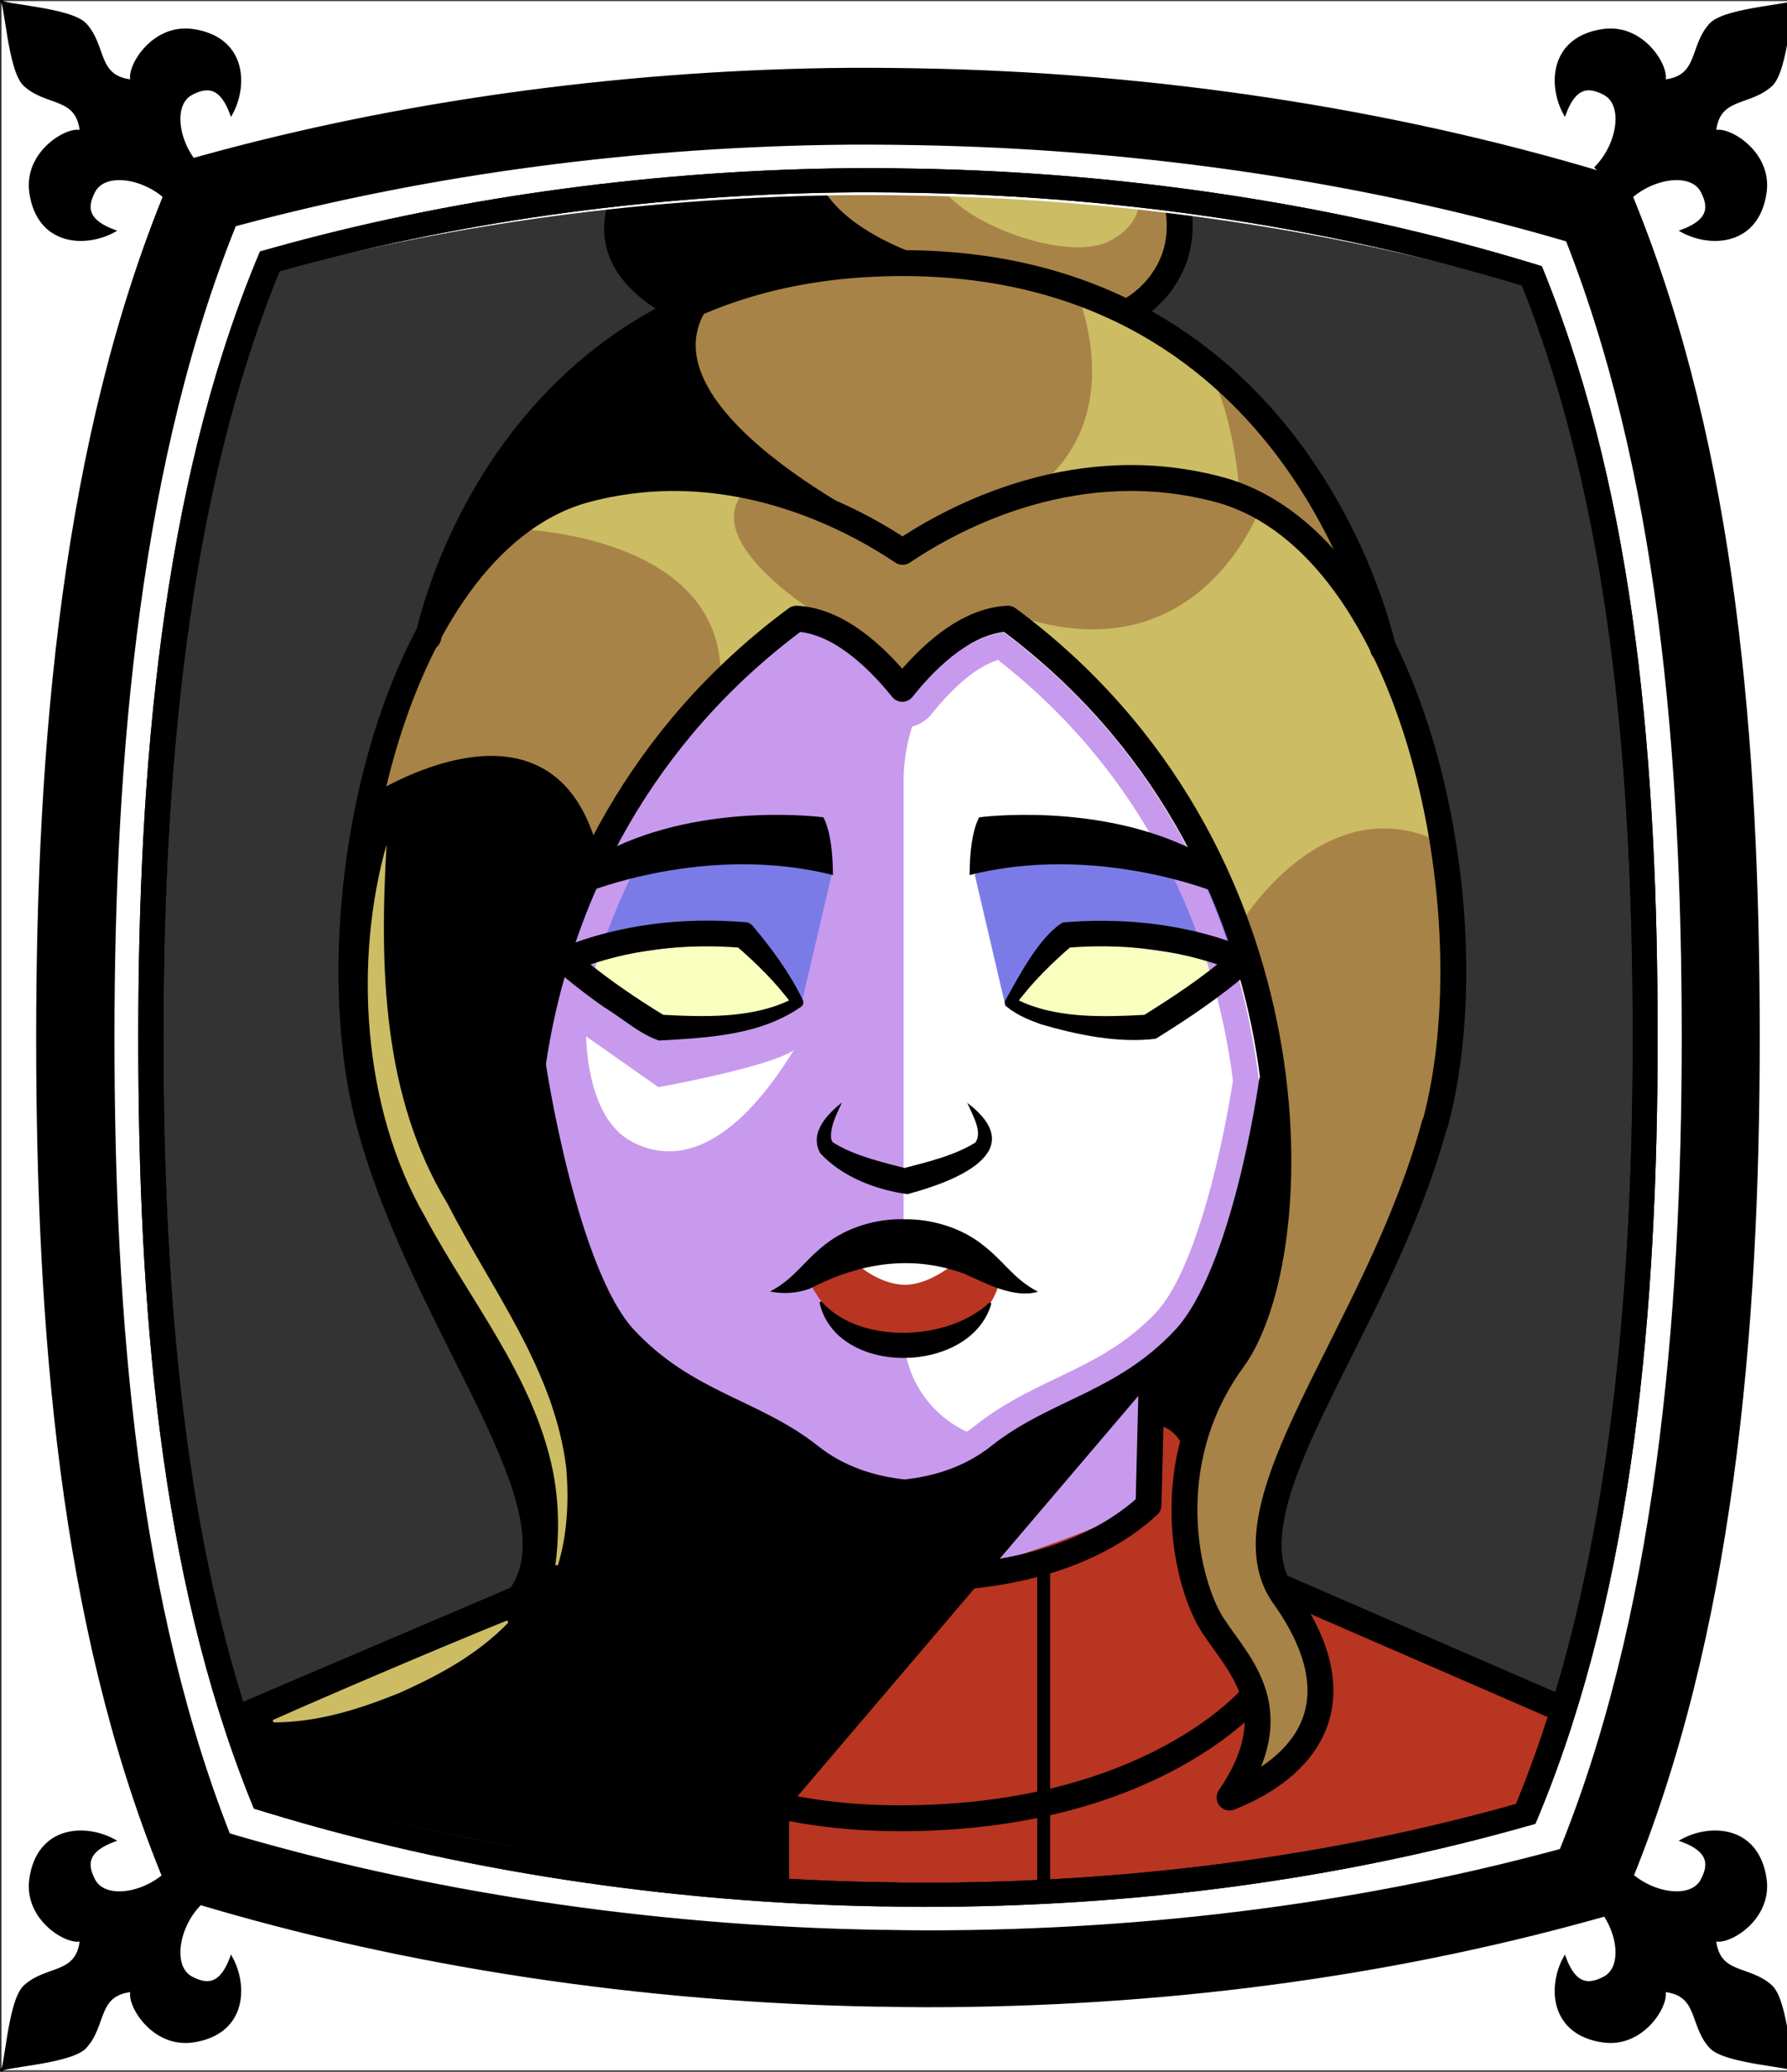 <svg id="Capa_2" xmlns="http://www.w3.org/2000/svg" xmlns:xlink="http://www.w3.org/1999/xlink" viewBox="0 0 69.02 80">
<rect x="0" y="0" width="69.02" height="80" fill="#333333" stroke="none"/>
<defs >
<style >
.cls-1{fill:#c89aed;}.cls-2{fill:#fff;}.cls-3{fill:#f8ffbf;}.cls-4{fill:#7b7be8;}.cls-5{fill:#a88347;}.cls-6{fill:#782ab5;}.cls-7{stroke-miterlimit:10;}.cls-7,.cls-8,.cls-9{stroke:#000;}.cls-7,.cls-8,.cls-9,.cls-10,.cls-11,.cls-12{fill:none;}.cls-8{stroke-width:.5px;}.cls-8,.cls-9,.cls-10{stroke-linecap:round;stroke-linejoin:round;}.cls-10{stroke:#deb778;stroke-dasharray:0 0 0 4.06;}.cls-13{fill:#deb778;}.cls-14{fill:url(#USGS_19_Inundación_de_tierra_2);}.cls-12{stroke:#1d1d1b;stroke-dasharray:0 0 2 2;stroke-width:.3px;}.cls-15{fill:#ccbc64;}.cls-16{fill:#fcf0c5;}.cls-17{fill:#b83521;}
</style>
<pattern id="USGS_19_Inundación_de_tierra_2" x="0" y="0" width="72" height="72" patternTransform="translate(-308.48 -16999) rotate(-90)" patternUnits="userSpaceOnUse" viewBox="0 0 72 72">
<g >
<rect class="cls-11" width="72" height="72">
</rect>
<g >
<line class="cls-12" x1="71" y1="71" x2="144.44" y2="71">
</line>
<line class="cls-12" x1="71" y1="67" x2="144.44" y2="67">
</line>
<line class="cls-12" x1="71" y1="63" x2="144.44" y2="63">
</line>
<line class="cls-12" x1="71" y1="59" x2="144.44" y2="59">
</line>
<line class="cls-12" x1="71" y1="55" x2="144.44" y2="55">
</line>
<line class="cls-12" x1="71" y1="51" x2="144.44" y2="51">
</line>
<line class="cls-12" x1="71" y1="47" x2="144.44" y2="47">
</line>
<line class="cls-12" x1="71" y1="43" x2="144.44" y2="43">
</line>
<line class="cls-12" x1="71" y1="39" x2="144.44" y2="39">
</line>
<line class="cls-12" x1="71" y1="35" x2="144.44" y2="35">
</line>
<line class="cls-12" x1="71" y1="31" x2="144.44" y2="31">
</line>
<line class="cls-12" x1="71" y1="27" x2="144.44" y2="27">
</line>
<line class="cls-12" x1="71" y1="23" x2="144.44" y2="23">
</line>
<line class="cls-12" x1="71" y1="19" x2="144.44" y2="19">
</line>
<line class="cls-12" x1="71" y1="15" x2="144.44" y2="15">
</line>
<line class="cls-12" x1="71" y1="11" x2="144.44" y2="11">
</line>
<line class="cls-12" x1="71" y1="7" x2="144.44" y2="7">
</line>
<line class="cls-12" x1="71" y1="3" x2="144.44" y2="3">
</line>
</g>


<g >
<line class="cls-12" x1="-1" y1="71" x2="72.44" y2="71">
</line>
<line class="cls-12" x1="-1" y1="67" x2="72.44" y2="67">
</line>
<line class="cls-12" x1="-1" y1="63" x2="72.44" y2="63">
</line>
<line class="cls-12" x1="-1" y1="59" x2="72.44" y2="59">
</line>
<line class="cls-12" x1="-1" y1="55" x2="72.44" y2="55">
</line>
<line class="cls-12" x1="-1" y1="51" x2="72.44" y2="51">
</line>
<line class="cls-12" x1="-1" y1="47" x2="72.44" y2="47">
</line>
<line class="cls-12" x1="-1" y1="43" x2="72.44" y2="43">
</line>
<line class="cls-12" x1="-1" y1="39" x2="72.44" y2="39">
</line>
<line class="cls-12" x1="-1" y1="35" x2="72.44" y2="35">
</line>
<line class="cls-12" x1="-1" y1="31" x2="72.44" y2="31">
</line>
<line class="cls-12" x1="-1" y1="27" x2="72.44" y2="27">
</line>
<line class="cls-12" x1="-1" y1="23" x2="72.44" y2="23">
</line>
<line class="cls-12" x1="-1" y1="19" x2="72.44" y2="19">
</line>
<line class="cls-12" x1="-1" y1="15" x2="72.44" y2="15">
</line>
<line class="cls-12" x1="-1" y1="11" x2="72.44" y2="11">
</line>
<line class="cls-12" x1="-1" y1="7" x2="72.44" y2="7">
</line>
<line class="cls-12" x1="-1" y1="3" x2="72.44" y2="3">
</line>
<line class="cls-12" x1="1.04" y1="69" x2="74.48" y2="69">
</line>
<line class="cls-12" x1="1.04" y1="65" x2="74.48" y2="65">
</line>
<line class="cls-12" x1="1.04" y1="61" x2="74.48" y2="61">
</line>
<line class="cls-12" x1="1.04" y1="57" x2="74.48" y2="57">
</line>
<line class="cls-12" x1="1.04" y1="53" x2="74.48" y2="53">
</line>
<line class="cls-12" x1="1.04" y1="49" x2="74.48" y2="49">
</line>
<line class="cls-12" x1="1.04" y1="45" x2="74.48" y2="45">
</line>
<line class="cls-12" x1="1.04" y1="41" x2="74.48" y2="41">
</line>
<line class="cls-12" x1="1.04" y1="37" x2="74.48" y2="37">
</line>
<line class="cls-12" x1="1.04" y1="33" x2="74.48" y2="33">
</line>
<line class="cls-12" x1="1.04" y1="29" x2="74.48" y2="29">
</line>
<line class="cls-12" x1="1.04" y1="25" x2="74.48" y2="25">
</line>
<line class="cls-12" x1="1.04" y1="21" x2="74.48" y2="21">
</line>
<line class="cls-12" x1="1.04" y1="17" x2="74.48" y2="17">
</line>
<line class="cls-12" x1="1.04" y1="13" x2="74.48" y2="13">
</line>
<line class="cls-12" x1="1.04" y1="9" x2="74.48" y2="9">
</line>
<line class="cls-12" x1="1.04" y1="5" x2="74.48" y2="5">
</line>
<line class="cls-12" x1="1.04" y1="1" x2="74.48" y2="1">
</line>
</g>


<g >
<line class="cls-12" x1="-73" y1="71" x2=".44" y2="71">
</line>
<line class="cls-12" x1="-73" y1="67" x2=".44" y2="67">
</line>
<line class="cls-12" x1="-73" y1="63" x2=".44" y2="63">
</line>
<line class="cls-12" x1="-73" y1="59" x2=".44" y2="59">
</line>
<line class="cls-12" x1="-73" y1="55" x2=".44" y2="55">
</line>
<line class="cls-12" x1="-73" y1="51" x2=".44" y2="51">
</line>
<line class="cls-12" x1="-73" y1="47" x2=".44" y2="47">
</line>
<line class="cls-12" x1="-73" y1="43" x2=".44" y2="43">
</line>
<line class="cls-12" x1="-73" y1="39" x2=".44" y2="39">
</line>
<line class="cls-12" x1="-73" y1="35" x2=".44" y2="35">
</line>
<line class="cls-12" x1="-73" y1="31" x2=".44" y2="31">
</line>
<line class="cls-12" x1="-73" y1="27" x2=".44" y2="27">
</line>
<line class="cls-12" x1="-73" y1="23" x2=".44" y2="23">
</line>
<line class="cls-12" x1="-73" y1="19" x2=".44" y2="19">
</line>
<line class="cls-12" x1="-73" y1="15" x2=".44" y2="15">
</line>
<line class="cls-12" x1="-73" y1="11" x2=".44" y2="11">
</line>
<line class="cls-12" x1="-73" y1="7" x2=".44" y2="7">
</line>
<line class="cls-12" x1="-73" y1="3" x2=".44" y2="3">
</line>
<line class="cls-12" x1="-70.96" y1="69" x2="2.48" y2="69">
</line>
<line class="cls-12" x1="-70.96" y1="65" x2="2.48" y2="65">
</line>
<line class="cls-12" x1="-70.96" y1="61" x2="2.48" y2="61">
</line>
<line class="cls-12" x1="-70.96" y1="57" x2="2.48" y2="57">
</line>
<line class="cls-12" x1="-70.96" y1="53" x2="2.48" y2="53">
</line>
<line class="cls-12" x1="-70.96" y1="49" x2="2.48" y2="49">
</line>
<line class="cls-12" x1="-70.96" y1="45" x2="2.48" y2="45">
</line>
<line class="cls-12" x1="-70.96" y1="41" x2="2.48" y2="41">
</line>
<line class="cls-12" x1="-70.96" y1="37" x2="2.48" y2="37">
</line>
<line class="cls-12" x1="-70.96" y1="33" x2="2.48" y2="33">
</line>
<line class="cls-12" x1="-70.96" y1="29" x2="2.48" y2="29">
</line>
<line class="cls-12" x1="-70.96" y1="25" x2="2.48" y2="25">
</line>
<line class="cls-12" x1="-70.96" y1="21" x2="2.48" y2="21">
</line>
<line class="cls-12" x1="-70.96" y1="17" x2="2.48" y2="17">
</line>
<line class="cls-12" x1="-70.96" y1="13" x2="2.48" y2="13">
</line>
<line class="cls-12" x1="-70.96" y1="9" x2="2.48" y2="9">
</line>
<line class="cls-12" x1="-70.96" y1="5" x2="2.48" y2="5">
</line>
<line class="cls-12" x1="-70.96" y1="1" x2="2.48" y2="1">
</line>
</g>


</g>


</pattern>
</defs>



<g >
<path class="cls-1" d="M60.44,65.73l-.57,7.58s-6.69,3.86-22.41,3.86-28.45-3.54-28.45-3.54l-1.53-6.61,11.77-5.08s.04,0,.11-.03c.36-.11,1.42-.68,1.02-3.52-.73-3.38-3.31-8.62-4.92-11.28s-3.87-13.22,1.37-23.38c2.58-8.94,9.35-11.84,9.35-11.84,0,0-3.63-2.5-1.53-5.08,1.42-1.85,4.02-2.91,6.92-3.36h.03c.24-.03,.48-.06,.72-.09,3.63-.43,7.6,.06,10.22,1.15,1.01,.41,1.82,.91,2.34,1.49,2.26,4.11-.89,6.21-.89,6.21,0,0,6.05,5.08,7.1,6.85,1.04,1.77,4.03,8.62,4.99,17.17,.97,8.54-5.4,17.57-6.53,20.31-1.12,2.74,.08,4.76,.08,4.76l10.81,4.43Z">
</path>
<path class="cls-17" d="M37.13,60.77s6.01-1.81,7.08-2.8c.33-3.21,.74-3.87,.74-3.87l1.23,.99,3.45,6.21,12.19,5.64-1.98,7.82-30.86,2.06-1.23-7.32,9.38-8.72Z">
</path>
<path class="cls-2" d="M34.9,51.46V30.17c0-2.55,1.41-4.95,3.74-6,.11-.05,.21-.09,.31-.12,5.92,3.7,9.45,10.24,10.07,17.61-1.14,8.1-2.36,9.55-4.45,11.06-.78,.56-1.91,1.43-3.18,2.27-2.77,1.84-6.48-.19-6.48-3.52Z">
</path>
<path class="cls-5" d="M49.63,61.3s2.05,2.77,1.65,5.09c-.4,2.33-3.36,2.81-3.36,2.81,0,0,1.84-2.89,.08-4.89s-2.16-3.6-2.24-6.16,.32-4.64,.32-4.64c0,0,3.36-8.57,2.96-12.97-.4-4.4-4.25-12.01-10.09-16.49-2.88,.4-4.16,2.64-4.16,2.64,0,0-1.68-3.04-4.32-2.48-4.89,4.32-8.01,7.76-9.61,15.29-1.6,7.52-.08,10.24,2.32,14.01,2.4,3.76,.64,7.84-.88,10.16-1.52,2.32-.96,4.73-.56,5.53-4.4-2.01-2.88-4.73-2.4-6.89,.03-.12,.04-.26,.02-.4,.36-.11,1.42-.68,1.02-3.52-.73-3.38-3.31-8.62-4.92-11.28s-3.87-13.22,1.37-23.38c2.58-8.94,9.35-11.84,9.35-11.84,0,0-3.63-2.5-1.53-5.08,1.42-1.85,4.02-2.91,6.92-3.36h.03c.24-.03,.48-.06,.72-.09,1.49-.15,3.07-.17,4.63,.04,1.88,.26,3.81,.66,5.59,1.11,1.01,.41,1.82,.91,2.34,1.49,2.26,4.11-.89,6.21-.89,6.21,0,0,6.05,5.08,7.1,6.85,1.04,1.77,4.03,8.62,4.99,17.17,.97,8.54-5.4,17.57-6.53,20.31-1.12,2.74,.08,4.76,.08,4.76Z">
</path>
<path d="M23.58,55.56l1.58-1.03-.24-2.12s-1.94-2.06-2.73-4.55-1.7-5.16-1.7-5.16c0,0,.12,3.58,.42,6.01s2.67,6.86,2.67,6.86Z">
</path>
<path d="M44.45,54.41l.12-1.7s1.64-1.27,2.31-3.09,2.43-7.58,2.43-7.58c0,0,.49,4.67,.06,6.55s-2.79,5.28-3.15,6.25c-.67-.06-1.76-.42-1.76-.42Z">
</path>
<path d="M14.24,30.76s7.23-4.76,8.91,2.29c-3.7,6.26-2.91,13.76-2.21,16.05s3.26,5.47,2.91,9.44-3.7,7.06-2.38,10.32c-4.23-2.03-2.91-4.06-1.76-6.44s1.5-4.67-.26-7.59-4.67-9.08-5.82-13.67,.62-10.41,.62-10.41Z">
</path>
<path class="cls-15" d="M19.82,20.42s8.44,.13,8,6.11c2.39-2.39,3.84-2.77,3.84-2.77,0,0-4.92-2.96-2.77-4.92-5.86-.88-9.08,1.58-9.08,1.58Z">
</path>
<path class="cls-15" d="M48.67,19.62s-2.29,6.39-9.15,4.24c5.59,4.98,8.55,11.58,8.55,11.58,0,0,3.23-5.12,7.61-2.89-1.68-8.01-5.25-11.64-7-12.92Z">
</path>
<path d="M34.78,20.7s-11.03-5.19-7.04-9.32c-7.61,2.85-9.25,8.11-9.89,10.81,5.76-5.19,10.32-3.98,16.93-1.49Z">
</path>
<path d="M35.59,9.88s-5.18-1.6-3.96-4.79c-6.07,.77-6.97,1.28-6.97,1.28,0,0-1.82,4.16,1.52,5.53,4.43-1.82,9.41-2.01,9.41-2.01Z">
</path>
<path class="cls-15" d="M41.6,11.33s2.23,5.12-2.06,7.85c6.28-1.16,8.34-.08,8.34-.08,0,0-.17-3.06-1.24-4.87-2.48-2.48-5.04-2.89-5.04-2.89Z">
</path>
<path class="cls-15" d="M43.54,6.1s1.48,2.15-.74,3.23-9.02-2.09-5.79-3.84c3.43-1.55,6.53,.61,6.53,.61Z">
</path>
<path class="cls-17" d="M31.19,49.33s.99,2.59,3.74,2.59,3.69-1.93,3.69-2.64c-2.97-1.82-5.56-1.76-7.43,.06Z">
</path>
<path class="cls-2" d="M33.12,48.83s.85,.78,1.84,.78,1.98-.89,1.98-.89c0,0-2.46-.89-3.82,.1Z">
</path>
<path class="cls-3" d="M30.81,38.7l-2.08-2.48s-4.21-.1-6.52,1c2.06,1.91,3.26,2.56,3.26,2.56,0,0,3.29-.03,5.34-1.08Z">
</path>
<path class="cls-3" d="M38.86,38.7l2.08-2.48s4.21-.1,6.52,1c-2.06,1.91-3.26,2.56-3.26,2.56,0,0-3.29-.03-5.34-1.08Z">
</path>
<path class="cls-4" d="M32.12,33.78l-1.19,5.09-2.19-2.65s-6.39,.83-7.15,1.01c1.37-2.79,1.55-3.54,1.55-3.54,0,0,7.21-2.08,8.98,.09Z">
</path>
<path class="cls-4" d="M37.65,33.78l1.19,5.09,2.19-2.65s6.39,.83,7.15,1.01c-1.37-2.79-1.55-3.54-1.55-3.54,0,0-7.21-2.08-8.98,.09Z">
</path>
<path d="M44.24,53.58l-13.76,16.16v5.39s-17.4-1.74-20.63-3.89c-.75-3.07-.66-4.64-.66-4.64l11.27-4.64,3.12-6.38,1.94-.99,.17-1.41s4.23,1.74,5.47,2.82,3.31,2.07,5.3,1.41,3.73-2.15,3.73-2.15l4.06-1.66Z">
</path>
<path class="cls-1" d="M38.53,25.47c6.77,5.28,8.61,12.37,9.09,16.26-.53,3.37-1.59,7.47-2.96,8.94-1.2,1.27-2.47,1.88-3.82,2.53-1,.48-2.14,1.02-3.19,1.86-.73,.57-1.64,.93-2.71,1.06-1.07-.13-1.99-.49-2.71-1.05-1.04-.83-2.18-1.38-3.18-1.86-1.29-.62-2.63-1.26-3.82-2.53-1.5-1.6-2.65-6.64-3.12-9.48,.56-3.76,2.47-10.61,9.02-15.72,.76,.24,1.64,.96,2.54,2.08,.29,.35,.71,.55,1.17,.55s.9-.22,1.16-.56c.89-1.11,1.77-1.82,2.53-2.06m.24-1.07c-1.39,.16-2.69,1.44-3.55,2.51-.09,.12-.23,.19-.38,.19h-.01c-.15,0-.29-.07-.39-.19-.86-1.07-2.16-2.35-3.55-2.51-6.3,4.73-9,11.21-9.79,16.8,.18,1.13,1.35,7.98,3.4,10.16,1.31,1.4,2.74,2.09,4.12,2.75,1,.48,2.04,.98,2.99,1.74,.9,.71,2.02,1.14,3.33,1.28,1.31-.14,2.43-.57,3.33-1.28,.95-.76,1.99-1.26,3-1.74,1.37-.66,2.8-1.35,4.12-2.75,2.19-2.35,3.21-9.45,3.24-9.61-.68-5.71-3.36-12.47-9.86-17.35h0Z">
</path>
<path class="cls-2" d="M22.64,40.02l2.79,1.96s4.28-.77,5.23-1.43c-2.38,3.86-4.57,4.46-6.3,3.51s-1.72-4.04-1.72-4.04Z">
</path>
<path class="cls-9" d="M16.54,24.61s2.8-14.45,18.31-14.45,18.57,14.89,18.57,14.89">
</path>
<path class="cls-9" d="M27.84,3.59s-7.62,4.91-1.84,8.15">
</path>
<path class="cls-9" d="M43.78,11.91s3.77-2.1,.35-6.92">
</path>
<path class="cls-9" d="M55.41,43.4c-2.17,8.06-8.44,14.82-5.75,18.33,2.81,4.04,.77,6.51-2.17,7.68,2.3-3.38,.38-5.08-.64-6.64-1.02-1.56-2.17-6.24,.77-10.27,2.94-4.03,3.45-19.63-8.69-28.61-1.57,.07-3.02,1.38-4.08,2.71-1.07-1.33-2.53-2.64-4.09-2.71-12.15,8.98-11.64,24.58-8.69,28.61,2.94,4.03,1.79,8.71,.77,10.27-1.02,1.56-2.94,3.26-.64,6.64-2.94-1.17-4.99-3.64-2.17-7.68,2.69-3.51-3.58-10.27-5.76-18.33-2.17-8.06,.77-22.24,8.19-24.45,5.6-1.57,10.39,1.01,12.4,2.36,2.02-1.36,6.81-3.93,12.39-2.36,7.42,2.21,10.36,16.39,8.18,24.45Z">
</path>
<path d="M22.63,34.47s4.65-1.92,9.54-.68c0-1.67-.37-2.23-.37-2.23,0,0-4.58-.62-8.36,1.3-.81,.81-.81,1.61-.81,1.61Z">
</path>
<path d="M46.99,34.47s-4.65-1.92-9.54-.68c0-1.67,.37-2.23,.37-2.23,0,0,4.58-.62,8.36,1.3,.81,.81,.81,1.61,.81,1.61Z">
</path>
<path d="M21.35,37c.03-.19,.25-.39,.39-.42,1.09-.45,2.25-.73,3.41-.89,1.21-.16,2.43-.18,3.64-.08,.11,0,.21,.06,.28,.14,.74,.88,1.42,1.8,1.93,2.85,.05,.09,.03,.21-.05,.27-1.61,1.12-3.62,1.2-5.5,1.31-.78-.27-1.44-.88-2.15-1.31-.53-.37-1.09-.8-1.59-1.22-.19-.15-.43-.37-.37-.64h0Zm.99,.16c.05-.12-.06-.38-.13-.42,.09,.09,.27,.24,.37,.32,.99,.81,2.05,1.53,3.14,2.19,0,0-.28-.08-.24-.07,1.71,.09,3.64,.17,5.18-.64,0,0-.05,.27-.05,.27-.63-.87-1.43-1.65-2.25-2.35,0,0,.31,.14,.31,.14-2.17-.18-4.4,.05-6.44,.85-.02,.01-.12,.05-.14,.06,.06-.02,.24-.2,.24-.35h0Z">
</path>
<path d="M47.5,37.16c0,.1,.07,.24,.17,.31,.14,.09,.06,.03,.07,.04-.08-.04-.25-.1-.33-.13-1.98-.74-4.14-.96-6.25-.78,0,0,.31-.14,.31-.14-.82,.7-1.62,1.48-2.25,2.35,0,0-.05-.27-.05-.27,1.54,.82,3.47,.73,5.18,.64,0,0-.25,.07-.25,.07,1.16-.72,2.31-1.48,3.35-2.37,.04-.04,.13-.11,.17-.15-.07,.04-.17,.3-.13,.42h0Zm.99-.16c.04,.2-.1,.43-.26,.55-1.11,.96-2.35,1.79-3.59,2.56-1.45,.18-3.03-.15-4.44-.56-.46-.17-.88-.33-1.31-.67-.08-.06-.1-.16-.06-.25,.53-.95,1.32-2.47,2.22-3.01,2.11-.18,4.27,.01,6.29,.68,.14,.06,.52,.18,.65,.24,.19,.06,.47,.22,.5,.47h0Z">
</path>
<path d="M37.34,42.57c2.55,1.92-.52,3.07-2.29,3.54-1.19-.16-2.51-.65-3.37-1.58-.44-.8,.3-1.53,.84-1.96-.19,.4-.39,.81-.42,1.19-.02,.19,.02,.33,.1,.37,.82,.51,1.89,.75,2.85,1,0,0-.23,0-.23,0,.96-.25,2.03-.5,2.85-1.01,.3-.41-.12-1.08-.32-1.56h0Z">
</path>
<path d="M40.09,49.88c-.93,.27-2.02-.33-2.81-.68-2.03-.77-4.09-.44-6,.56-.54,.19-1.04,.21-1.54,.11,.96-.5,1.3-1.18,2.15-1.83,.82-.65,1.98-.99,3.02-.96,1.04-.02,2.2,.32,3.02,.97,.85,.64,1.2,1.33,2.16,1.83h0Z">
</path>
<path d="M31.75,50.28c1.49,1.65,4.88,1.5,6.45,.03,.04-.04,.11,.01,.08,.06-.81,2.71-5.94,2.81-6.62-.04-.02-.05,.05-.1,.08-.05h0Z">
</path>
<path class="cls-9" d="M49.12,41.8s-1.02,7.39-3.37,9.9c-2.36,2.52-4.98,2.79-7.17,4.54-1.08,.85-2.35,1.26-3.64,1.39-1.29-.13-2.56-.54-3.64-1.39-2.19-1.75-4.81-2.02-7.17-4.54-2.35-2.51-3.55-10.6-3.55-10.6">
</path>
<path class="cls-9" d="M25.18,52.91l.11,4.77c1.18,1.28,3.88,3.27,9.39,3.27h.72c4.92,0,7.61-1.58,8.96-2.83l.13-5.21">
</path>
<path class="cls-9" d="M23.64,55.54s.43-1,1.58-1">
</path>
<path class="cls-9" d="M46.07,55.5s-.45-.96-1.47-.96">
</path>
<path class="cls-9" d="M21.84,64.68s3.2,5.53,12.93,5.53,13.62-4.72,13.62-4.72">
</path>
<line class="cls-9" x1="20" y1="61.73" x2="8.09" y2="66.81">
</line>
<line class="cls-9" x1="49.43" y1="61.26" x2="62.2" y2="66.81">
</line>
<line class="cls-8" x1="29.55" y1="60.37" x2="29.55" y2="77.24">
</line>
<line class="cls-8" x1="40.31" y1="60.37" x2="40.31" y2="77.24">
</line>
<path class="cls-15" d="M10.53,66.42c2.24-1,6.78-2.93,9.06-3.85,0,0,.04,.09,.04,.09-1.21,1.24-2.66,2.02-4.2,2.71-1.56,.63-3.13,1.13-4.86,1.14,0,0-.04-.09-.04-.09h0Z">
</path>
<path class="cls-15" d="M14.93,32.61c-.27,4.73-.17,9.72,2.36,13.88,1.68,3.29,4.12,6.39,4.58,10.19,.11,1.28,.04,2.57-.32,3.76h-.1c.16-1.23,.14-2.46-.1-3.66-.75-3.65-3.22-6.58-4.94-9.81-2.43-4.21-2.74-9.92-1.48-14.36h0Z">
</path>
</g>




 <g
     id="g2850">
    <g
       id="g2837">
      <path
         id="path1951"
         d="M 0.057 0.043 L 0.057 79.943 L 69.309 79.943 L 69.309 0.043 L 0.057 0.043 z M 33.615 3.596 C 34.206 3.596 34.787 3.605 35.422 3.615 C 44.431 3.767 53.471 5.134 61.561 7.555 L 62.064 7.707 L 62.25 8.164 C 66.07 17.605 66.99 28.726 66.99 40.062 C 66.99 51.399 65.973 63.026 61.988 72.578 L 61.791 73.045 L 61.275 73.186 C 53.274 75.404 44.692 76.529 35.76 76.529 C 35.212 76.529 34.676 76.52 34.15 76.51 L 33.943 76.51 C 24.902 76.358 15.86 74.99 7.793 72.559 L 7.289 72.406 L 7.104 71.951 C 3.294 62.52 2.375 51.369 2.375 40.062 C 2.375 28.756 3.382 17.127 7.355 7.555 L 7.553 7.09 L 8.066 6.947 C 15.51 4.891 23.785 3.737 32.006 3.605 C 32.542 3.595 33.079 3.596 33.615 3.596 z "
         style="opacity:1;vector-effect:none;fill:#ffffff;fill-opacity:1;fill-rule:nonzero;stroke:none;stroke-width:1.952;stroke-linecap:butt;stroke-linejoin:miter;stroke-miterlimit:4;stroke-dasharray:none;stroke-dashoffset:0;stroke-opacity:1" />
    </g>
    <path
       id="path1154-8-2"
       d="m 33.675,6.611 c 0.558,0 1.115,0.01 1.683,0.019 8.427,0.143 16.803,1.405 24.363,3.67 3.573,8.831 4.444,19.417 4.444,29.762 0,10.344 -0.953,21.399 -4.681,30.335 -7.436,2.064 -15.43,3.274 -23.774,3.274 -0.506,0 -1.012,-0.01 -1.518,-0.019 h -0.176 C 25.568,73.509 17.192,72.089 9.643,69.814 6.08,61.002 5.209,50.415 5.209,40.062 c 0,-10.353 0.953,-21.389 4.661,-30.325 C 16.82,7.816 24.463,6.745 32.178,6.621 c 0.496,-0.01 1.002,-0.01 1.498,-0.01 m 0,-0.956 c -0.506,0 -1.012,0 -1.518,0.01 C 24.401,5.789 16.593,6.879 9.57,8.819 L 9.085,8.953 8.899,9.392 C 5.15,18.424 4.2,29.394 4.2,40.062 c 0,10.668 0.868,21.189 4.462,30.087 l 0.176,0.43 0.475,0.143 c 7.612,2.294 16.142,3.584 24.673,3.727 h 0.196 c 0.496,0.01 1.002,0.019 1.518,0.019 8.427,0 16.524,-1.061 24.074,-3.154 l 0.485,-0.134 0.186,-0.44 c 3.759,-9.013 4.72,-19.984 4.72,-30.679 0,-10.695 -0.868,-21.189 -4.472,-30.096 L 60.517,9.536 60.042,9.392 C 52.41,7.108 43.879,5.818 35.379,5.675 34.78,5.665 34.233,5.656 33.675,5.656 Z"
       style="fill:#ff0000;stroke:#ffffff;stroke-width:1.843;stroke-miterlimit:4;stroke-dasharray:none" />
    <path
       id="path1154"
       d="m 33.615,4.608 c 0.591,0 1.182,0.01 1.784,0.02 8.932,0.152 17.81,1.489 25.822,3.89 3.787,9.36 4.71,20.58 4.71,31.544 0,10.964 -1.01,22.681 -4.962,32.152 -7.881,2.188 -16.354,3.302 -25.198,3.302 -0.536,0 -1.073,-0.01 -1.609,-0.02 H 33.976 C 25.022,75.344 16.145,74.007 8.143,71.596 4.366,62.256 3.444,51.036 3.444,40.062 c 0,-10.974 1.01,-22.67 4.94,-32.142 7.367,-2.036 15.467,-3.171 23.644,-3.302 0.525,-0.01 1.062,-0.01 1.587,-0.01 m 0,-1.013 c -0.536,0 -1.073,0 -1.609,0.01 C 23.785,3.737 15.51,4.891 8.066,6.948 L 7.552,7.09 7.355,7.556 C 3.381,17.128 2.374,28.755 2.374,40.062 c 0,11.307 0.919,22.458 4.729,31.889 l 0.186,0.456 0.504,0.152 c 8.067,2.431 17.109,3.799 26.151,3.951 h 0.208 c 0.525,0.01 1.062,0.02 1.609,0.02 8.932,0 17.514,-1.124 25.516,-3.343 l 0.514,-0.142 0.197,-0.466 c 3.984,-9.552 5.002,-21.18 5.002,-32.517 0,-11.336 -0.919,-22.458 -4.74,-31.899 L 62.064,7.708 61.561,7.556 C 53.471,5.135 44.43,3.767 35.421,3.615 c -0.635,-0.01 -1.215,-0.02 -1.806,-0.02 z"
       style="fill:#000000;stroke:#000000;stroke-width:1.954;stroke-miterlimit:4;stroke-dasharray:none" />
    <g
       id="g1810">
      <path
         d="M 6.513,7.743 C 5.649,6.848 4.059,6.568 3.627,7.382 3.284,8.029 3.363,8.531 4.395,8.92 3.296,9.519 1.486,9.445 1.189,7.447 0.953,5.855 2.675,4.886 3.14,5.092 3.003,3.682 1.822,4.069 0.958,3.281 0.343,2.719 0.231,-0.026 0.056,0.044 -0.014,0.219 2.732,0.33 3.294,0.946 4.082,1.81 3.694,2.991 5.104,3.128 4.899,2.662 5.868,0.941 7.459,1.177 9.457,1.473 9.531,3.284 8.933,4.383 8.543,3.35 8.042,3.272 7.394,3.615 6.58,4.046 6.86,5.637 7.756,6.501"
         style="fill:#000000;stroke:#000000;stroke-width:0.111px;stroke-linecap:butt;stroke-linejoin:miter;stroke-opacity:1"
         id="path1737-3" />
      <path
         d="m 62.851,7.743 c 0.865,-0.895 2.455,-1.175 2.886,-0.361 0.343,0.647 0.265,1.149 -0.768,1.538 1.099,0.599 2.909,0.525 3.206,-1.473 0.236,-1.592 -1.485,-2.56 -1.951,-2.355 0.137,-1.41 1.318,-1.022 2.181,-1.81 0.616,-0.562 0.727,-3.308 0.902,-3.238 0.07,0.175 -2.676,0.286 -3.238,0.902 C 65.283,1.81 65.67,2.991 64.26,3.128 64.465,2.662 63.497,0.941 61.905,1.177 c -1.998,0.296 -2.072,2.107 -1.473,3.206 0.389,-1.033 0.891,-1.111 1.538,-0.768 0.814,0.431 0.534,2.022 -0.361,2.886"
         style="fill:#000000;stroke:#000000;stroke-width:0.111px;stroke-linecap:butt;stroke-linejoin:miter;stroke-opacity:1"
         id="path1737-3-5" />
      <path
         d="m 62.851,72.244 c 0.865,0.895 2.455,1.175 2.886,0.361 0.343,-0.647 0.265,-1.149 -0.768,-1.538 1.099,-0.599 2.909,-0.525 3.206,1.473 0.236,1.592 -1.485,2.56 -1.951,2.355 0.137,1.41 1.318,1.022 2.181,1.81 0.616,0.562 0.727,3.308 0.902,3.238 0.07,-0.175 -2.676,-0.286 -3.238,-0.902 -0.788,-0.864 -0.401,-2.045 -1.81,-2.181 0.205,0.465 -0.764,2.187 -2.355,1.951 -1.998,-0.296 -2.072,-2.107 -1.473,-3.206 0.389,1.033 0.891,1.111 1.538,0.768 0.814,-0.431 0.534,-2.022 -0.361,-2.886"
         style="fill:#000000;stroke:#000000;stroke-width:0.111px;stroke-linecap:butt;stroke-linejoin:miter;stroke-opacity:1"
         id="path1737-3-7" />
      <path
         d="M 6.513,72.244 C 5.649,73.14 4.059,73.42 3.627,72.606 3.284,71.958 3.363,71.457 4.395,71.067 c -1.099,-0.599 -2.909,-0.525 -3.206,1.473 -0.236,1.592 1.485,2.56 1.951,2.355 -0.137,1.41 -1.318,1.022 -2.181,1.81 -0.616,0.562 -0.727,3.308 -0.902,3.238 C -0.014,79.769 2.732,79.657 3.294,79.042 4.082,78.178 3.694,76.997 5.104,76.86 4.899,77.325 5.868,79.047 7.459,78.811 9.457,78.514 9.531,76.704 8.933,75.605 8.543,76.637 8.042,76.716 7.394,76.373 6.58,75.941 6.86,74.351 7.756,73.487"
         style="fill:#000000;stroke:#000000;stroke-width:0.111px;stroke-linecap:butt;stroke-linejoin:miter;stroke-opacity:1"
         id="path1737-3-5-5" />
    </g>
    <path
       id="path1154-9"
       d="m 33.713,7.426 c 0.537,0 1.074,0.009 1.62,0.019 8.112,0.14 16.174,1.371 23.451,3.581 3.44,8.616 4.277,18.945 4.277,29.037 0,10.092 -0.917,20.878 -4.506,29.596 -7.158,2.014 -14.852,3.04 -22.884,3.04 -0.487,0 -0.974,-0.009 -1.461,-0.019 H 34.041 C 25.909,72.54 17.847,71.309 10.58,69.089 7.15,60.492 6.312,50.163 6.312,40.062 c 0,-10.101 0.918,-20.868 4.486,-29.587 6.69,-1.874 14.047,-2.919 21.473,-3.04 0.477,-0.009 0.964,-0.009 1.441,-0.009 m 0,-0.932 c -0.487,0 -0.974,0 -1.461,0.009 C 24.786,6.624 17.27,7.687 10.511,9.58 L 10.043,9.71 9.864,10.139 c -3.609,8.812 -4.523,19.515 -4.523,29.923 0,10.408 0.835,20.673 4.295,29.354 l 0.169,0.42 0.457,0.14 c 7.327,2.238 15.538,3.497 23.749,3.637 h 0.189 c 0.477,0.009 0.964,0.019 1.461,0.019 8.112,0 15.906,-1.035 23.173,-3.077 l 0.467,-0.131 0.179,-0.429 c 3.619,-8.793 4.543,-19.497 4.543,-29.932 0,-10.435 -0.835,-20.673 -4.304,-29.363 l -0.169,-0.42 -0.457,-0.14 C 51.746,7.911 43.535,6.652 35.353,6.512 34.777,6.503 34.25,6.493 33.713,6.493 Z"
       style="fill:#000000;stroke:none;stroke-width:1.786;stroke-miterlimit:4;stroke-dasharray:none" />
    <path
       id="path1154-9-3"
       d="m 33.713,7.426 c 0.537,0 1.074,0.009 1.62,0.019 8.112,0.14 16.174,1.371 23.451,3.581 3.44,8.616 4.277,18.945 4.277,29.037 0,10.092 -0.917,20.878 -4.506,29.596 -7.158,2.014 -14.852,3.04 -22.884,3.04 -0.487,0 -0.974,-0.009 -1.461,-0.019 H 34.041 C 25.909,72.54 17.847,71.309 10.58,69.089 7.15,60.492 6.312,50.163 6.312,40.062 c 0,-10.101 0.918,-20.868 4.486,-29.587 6.69,-1.874 14.047,-2.919 21.473,-3.04 0.477,-0.009 0.964,-0.009 1.441,-0.009 m 0,-0.932 c -0.487,0 -0.974,0 -1.461,0.009 C 24.786,6.624 17.27,7.687 10.511,9.58 L 10.043,9.71 9.864,10.139 C 6.256,18.951 5.341,29.654 5.341,40.062 c 0,10.408 0.835,20.673 4.295,29.354 l 0.169,0.42 0.457,0.14 c 7.327,2.238 15.538,3.497 23.749,3.637 h 0.189 c 0.477,0.009 0.964,0.019 1.461,0.019 8.112,0 15.906,-1.035 23.173,-3.077 l 0.467,-0.131 0.179,-0.429 c 3.619,-8.793 4.543,-19.497 4.543,-29.932 0,-10.435 -0.835,-20.673 -4.304,-29.363 l -0.169,-0.42 -0.457,-0.14 C 51.746,7.911 43.535,6.652 35.353,6.512 34.777,6.503 34.25,6.493 33.713,6.493 Z"
       style="fill:#000000;stroke:none;stroke-width:1.786;stroke-miterlimit:4;stroke-dasharray:none" />
  </g>
</svg>
